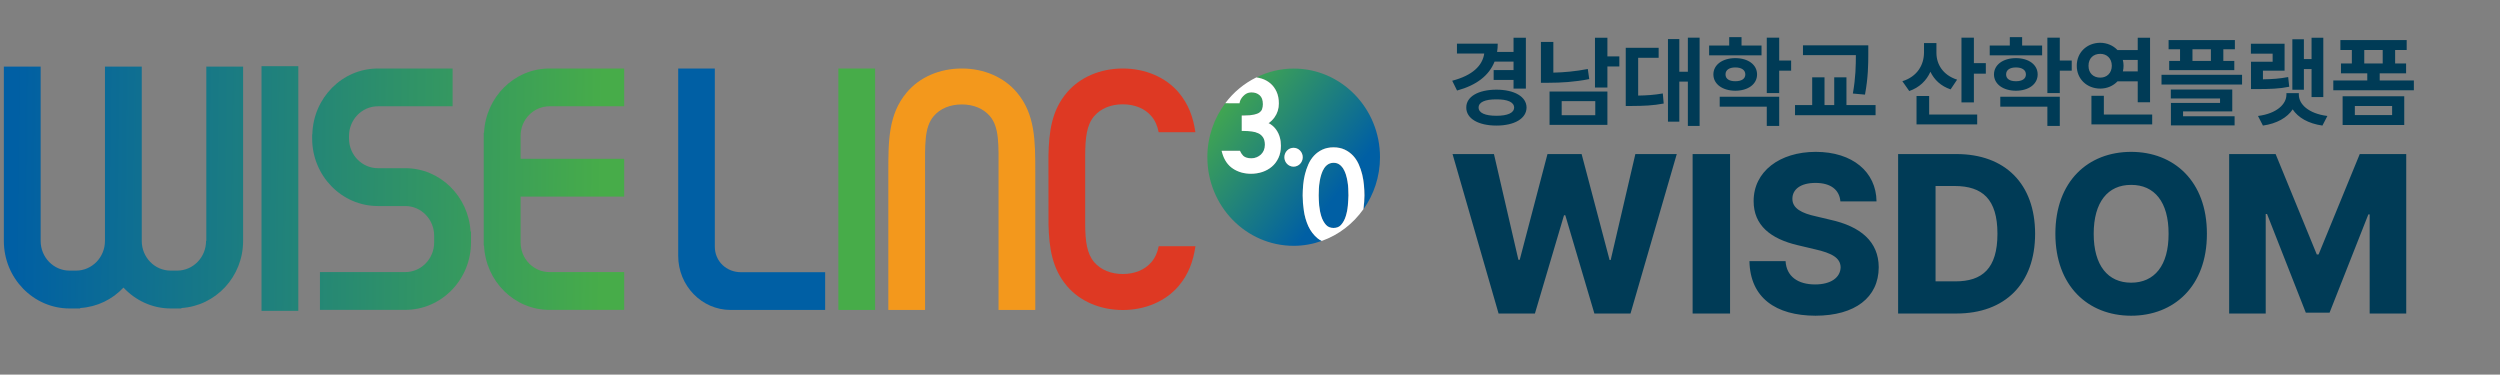 <svg width="327" height="49" viewBox="0 0 327 49" fill="none" xmlns="http://www.w3.org/2000/svg">
<rect x="0" y="0" width="327" height="49" fill="#808080" stroke="none"/>
<path d="M39.019 8.658H34.205V40.658H39.019V8.658Z" fill="url(#paint0_linear_503_62719)"/>
<path d="M71.871 13.903H81.644V8.96H71.871C67.27 8.96 63.533 12.697 63.313 17.364H63.273V17.783V31.709V32.128H63.313C63.533 36.795 67.27 40.532 71.871 40.532H81.644V35.589H71.871C69.783 35.589 68.094 33.846 68.094 31.709V25.718H81.644V20.774H68.094V17.783C68.086 15.646 69.783 13.903 71.871 13.903Z" fill="url(#paint1_linear_503_62719)"/>
<path d="M53.01 21.998H50.791H49.428C47.34 21.998 45.651 20.255 45.651 18.118V17.783C45.651 15.638 47.348 13.903 49.428 13.903H59.202V8.96H49.428C44.762 8.96 40.968 12.806 40.854 17.573H40.83V18.118C40.83 22.986 44.688 26.95 49.428 26.95H52.137H53.01C55.098 26.95 56.787 28.693 56.787 30.829V31.374V31.709C56.787 33.854 55.09 35.589 53.01 35.589H41.849V40.532H53.01C57.749 40.532 61.608 36.569 61.608 31.701V31.366V30.829V30.285H61.551C61.274 25.676 57.57 21.998 53.01 21.998Z" fill="url(#paint2_linear_503_62719)"/>
<path d="M26.952 31.516C26.952 33.661 25.256 35.396 23.175 35.396H22.645H22.319C20.23 35.396 18.541 33.653 18.541 31.516V8.708H13.728V31.516C13.728 33.661 12.031 35.396 9.951 35.396H9.421H9.094C7.006 35.396 5.317 33.653 5.317 31.516V8.708H0.504V31.516C0.504 36.385 4.363 40.348 9.103 40.348H9.429H9.959H10.489V40.289C12.708 40.147 14.699 39.166 16.151 37.616C17.718 39.292 19.904 40.348 22.343 40.348H22.669H23.2H23.73V40.289C28.217 40.004 31.798 36.2 31.798 31.516V8.708H26.985V31.516H26.952Z" fill="url(#paint3_linear_503_62719)"/>
<path d="M171.146 29.589C170.861 28.969 170.665 28.282 170.559 27.561C170.453 26.858 170.404 26.187 170.404 25.559C170.404 25.131 170.429 24.679 170.469 24.21C170.51 23.741 170.592 23.271 170.698 22.819C170.812 22.366 170.959 21.922 171.146 21.503C171.334 21.067 171.587 20.691 171.889 20.364C172.199 20.037 172.558 19.777 172.974 19.576C173.398 19.375 173.888 19.274 174.442 19.274C174.997 19.274 175.487 19.375 175.911 19.576C176.327 19.769 176.694 20.037 176.996 20.364C177.298 20.691 177.551 21.067 177.738 21.503C177.926 21.922 178.073 22.366 178.187 22.819C178.293 23.271 178.375 23.741 178.415 24.21C178.456 24.679 178.481 25.131 178.481 25.559C178.481 26.12 178.432 26.723 178.35 27.36C179.696 25.45 180.504 23.104 180.504 20.565C180.504 14.163 175.446 8.968 169.213 8.968C167.467 8.968 165.819 9.387 164.343 10.116C164.571 10.149 164.799 10.2 165.02 10.267C165.46 10.401 165.852 10.619 166.186 10.904C166.529 11.197 166.798 11.566 166.994 12.001C167.19 12.437 167.288 12.957 167.288 13.526C167.288 14.205 167.092 14.817 166.717 15.345C166.496 15.646 166.243 15.898 165.942 16.099C166.031 16.141 166.113 16.191 166.195 16.241C166.488 16.434 166.749 16.685 166.953 16.979C167.157 17.263 167.312 17.59 167.41 17.951C167.508 18.302 167.557 18.671 167.557 19.056C167.557 19.66 167.443 20.196 167.231 20.657C167.01 21.118 166.717 21.503 166.358 21.805C165.999 22.107 165.575 22.333 165.11 22.492C164.644 22.643 164.155 22.718 163.649 22.718C162.768 22.718 161.985 22.5 161.308 22.065C160.614 21.62 160.133 20.917 159.872 19.978L159.799 19.718H162.197C162.319 19.995 162.466 20.221 162.638 20.38C162.866 20.59 163.225 20.699 163.706 20.699C163.951 20.699 164.171 20.657 164.383 20.565C164.596 20.481 164.783 20.355 164.946 20.204C165.101 20.054 165.232 19.878 165.322 19.66C165.411 19.45 165.46 19.207 165.46 18.939C165.46 18.529 165.387 18.21 165.232 17.976C165.077 17.733 164.881 17.557 164.636 17.439C164.375 17.305 164.082 17.221 163.763 17.188C163.421 17.146 163.078 17.121 162.752 17.121H162.434V15.102H162.752C163.282 15.102 163.723 15.06 164.057 14.984C164.367 14.909 164.612 14.817 164.775 14.691C164.93 14.574 165.028 14.44 165.093 14.272C165.158 14.079 165.199 13.861 165.199 13.618C165.199 13.091 165.069 12.713 164.791 12.462C164.506 12.202 164.147 12.077 163.706 12.077C163.38 12.077 163.078 12.169 162.825 12.378C162.156 12.931 162.148 13.493 162.148 13.493L160.28 13.484C158.803 15.445 157.922 17.892 157.922 20.556C157.922 26.958 162.98 32.153 169.213 32.153C170.51 32.153 171.758 31.919 172.917 31.5C172.729 31.407 172.55 31.299 172.386 31.173C171.856 30.762 171.44 30.226 171.146 29.589ZM169.197 21.797C168.536 21.797 167.997 21.244 167.997 20.565C167.997 19.886 168.536 19.333 169.197 19.333C169.857 19.333 170.396 19.886 170.396 20.565C170.396 21.244 169.857 21.797 169.197 21.797Z" fill="url(#paint4_linear_503_62719)"/>
<path d="M176.245 23.724C176.197 23.397 176.115 23.087 176.017 22.777C175.927 22.484 175.805 22.224 175.65 21.998C175.511 21.78 175.332 21.612 175.128 21.487C174.932 21.369 174.695 21.302 174.426 21.302C174.149 21.302 173.912 21.361 173.725 21.487C173.521 21.612 173.349 21.788 173.202 21.998C173.056 22.224 172.933 22.492 172.835 22.777C172.738 23.079 172.664 23.397 172.607 23.724C172.55 24.051 172.517 24.377 172.501 24.696C172.485 25.023 172.476 25.308 172.476 25.567C172.476 25.936 172.501 26.38 172.542 26.891C172.582 27.386 172.68 27.863 172.827 28.324C172.966 28.76 173.17 29.128 173.439 29.43C173.676 29.698 173.994 29.824 174.418 29.824C174.834 29.824 175.152 29.69 175.397 29.43C175.666 29.128 175.87 28.76 176.009 28.324C176.156 27.863 176.245 27.386 176.294 26.891C176.335 26.38 176.36 25.936 176.36 25.567C176.36 25.308 176.352 25.023 176.335 24.696C176.335 24.377 176.303 24.051 176.245 23.724Z" fill="url(#paint5_linear_503_62719)"/>
<path d="M178.334 27.36C178.415 26.724 178.464 26.12 178.464 25.559C178.464 25.131 178.44 24.679 178.399 24.21C178.358 23.741 178.276 23.271 178.17 22.819C178.056 22.366 177.909 21.922 177.722 21.503C177.526 21.068 177.281 20.691 176.979 20.364C176.669 20.037 176.31 19.777 175.894 19.576C175.47 19.375 174.981 19.274 174.426 19.274C173.871 19.274 173.382 19.375 172.957 19.576C172.541 19.769 172.174 20.037 171.872 20.364C171.57 20.691 171.318 21.068 171.13 21.503C170.942 21.922 170.795 22.366 170.681 22.819C170.567 23.271 170.494 23.741 170.453 24.21C170.412 24.671 170.388 25.123 170.388 25.559C170.388 26.179 170.436 26.849 170.543 27.561C170.649 28.282 170.844 28.961 171.13 29.589C171.424 30.226 171.84 30.762 172.354 31.19C172.517 31.324 172.696 31.424 172.884 31.516C175.103 30.729 176.996 29.262 178.334 27.36ZM176.302 26.883C176.261 27.377 176.163 27.855 176.017 28.316C175.878 28.751 175.674 29.12 175.405 29.422C175.168 29.69 174.85 29.815 174.426 29.815C174.01 29.815 173.692 29.681 173.447 29.422C173.178 29.12 172.974 28.751 172.835 28.316C172.688 27.855 172.598 27.377 172.549 26.883C172.509 26.372 172.484 25.927 172.484 25.559C172.484 25.299 172.492 25.014 172.509 24.687C172.525 24.369 172.558 24.042 172.615 23.715C172.664 23.389 172.745 23.07 172.843 22.768C172.933 22.484 173.055 22.215 173.21 21.989C173.349 21.771 173.528 21.604 173.732 21.478C173.928 21.361 174.165 21.294 174.434 21.294C174.711 21.294 174.948 21.352 175.136 21.478C175.34 21.604 175.511 21.78 175.658 21.989C175.805 22.215 175.927 22.484 176.025 22.768C176.123 23.07 176.196 23.389 176.253 23.715C176.31 24.042 176.343 24.369 176.359 24.687C176.376 25.014 176.384 25.299 176.384 25.559C176.367 25.927 176.351 26.372 176.302 26.883Z" fill="white"/>
<path d="M162.809 12.387C163.07 12.177 163.364 12.085 163.69 12.085C164.131 12.085 164.49 12.211 164.775 12.47C165.053 12.722 165.183 13.099 165.183 13.627C165.183 13.87 165.151 14.088 165.077 14.28C165.02 14.448 164.914 14.582 164.759 14.699C164.596 14.825 164.351 14.925 164.041 14.993C163.715 15.068 163.274 15.11 162.736 15.11H162.418V17.129H162.736C163.062 17.129 163.405 17.154 163.747 17.196C164.066 17.238 164.359 17.322 164.62 17.448C164.865 17.565 165.061 17.749 165.216 17.984C165.371 18.218 165.444 18.537 165.444 18.948C165.444 19.216 165.395 19.459 165.306 19.668C165.216 19.878 165.085 20.062 164.93 20.213C164.767 20.364 164.58 20.489 164.367 20.573C164.155 20.657 163.935 20.707 163.69 20.707C163.209 20.707 162.85 20.598 162.622 20.389C162.458 20.23 162.312 20.012 162.181 19.727H159.783L159.856 19.986C160.117 20.925 160.607 21.629 161.292 22.073C161.961 22.509 162.752 22.727 163.633 22.727C164.139 22.727 164.628 22.651 165.093 22.5C165.558 22.349 165.983 22.115 166.342 21.813C166.709 21.512 167.002 21.118 167.215 20.665C167.435 20.204 167.541 19.668 167.541 19.065C167.541 18.679 167.492 18.302 167.394 17.959C167.296 17.607 167.141 17.28 166.937 16.987C166.733 16.694 166.48 16.451 166.179 16.249C166.097 16.199 166.015 16.149 165.926 16.107C166.219 15.914 166.48 15.663 166.701 15.353C167.084 14.825 167.272 14.213 167.272 13.535C167.272 12.956 167.174 12.445 166.978 12.01C166.782 11.574 166.513 11.205 166.17 10.912C165.836 10.627 165.444 10.409 165.004 10.275C164.783 10.208 164.555 10.158 164.327 10.124C162.728 10.912 161.333 12.068 160.264 13.501L162.132 13.509C162.132 13.501 162.14 12.94 162.809 12.387Z" fill="white"/>
<path d="M169.197 21.797C169.859 21.797 170.396 21.245 170.396 20.565C170.396 19.884 169.859 19.333 169.197 19.333C168.534 19.333 167.997 19.884 167.997 20.565C167.997 21.245 168.534 21.797 169.197 21.797Z" fill="white"/>
<path d="M125.804 8.96C128.709 8.96 131.327 10.099 133 12.085C135.415 14.942 135.415 18.428 135.415 22.475V40.541H130.609V22.475C130.609 18.973 130.74 16.66 129.475 15.185C128.635 14.205 127.338 13.66 125.804 13.66C124.271 13.66 122.965 14.205 122.133 15.185C120.869 16.66 120.999 18.973 120.999 22.475V40.541H116.194V22.475C116.194 18.436 116.194 14.942 118.609 12.085C120.273 10.099 122.9 8.96 125.804 8.96Z" fill="#F3981C"/>
<path d="M88.709 33.469V8.96H93.498V32.254C93.498 34.198 95.031 35.605 96.924 35.605H107.929V40.541H95.57C91.776 40.541 88.709 37.357 88.709 33.469Z" fill="#005FA4"/>
<path d="M114.464 8.96H109.659V40.541H114.464V8.96Z" fill="#47AC49"/>
<path d="M150.58 34.315C149.732 35.295 148.41 35.84 146.86 35.84C145.31 35.84 143.989 35.295 143.14 34.315C142.161 33.184 141.957 31.567 141.941 29.304V20.414C141.949 18.026 142.129 16.333 143.14 15.169C143.989 14.188 145.31 13.644 146.86 13.644C148.41 13.644 149.732 14.188 150.58 15.169C151.078 15.739 151.388 16.442 151.551 17.289H156.356C156.079 15.37 155.475 13.627 154.145 12.068C152.457 10.099 149.805 8.96 146.86 8.96C143.923 8.96 141.264 10.099 139.567 12.085C137.544 14.448 137.201 17.247 137.136 20.422L137.144 29.313C137.217 32.396 137.601 35.119 139.567 37.424C141.256 39.41 143.915 40.549 146.86 40.549C149.797 40.549 152.457 39.41 154.154 37.424C155.483 35.865 156.087 34.122 156.364 32.203H151.559C151.396 33.041 151.078 33.745 150.58 34.315Z" fill="#DE3923"/>
<path d="M199.584 4.936V11.588H197.971V10.459H195.369V9.164H197.971V8.059H195.49C194.766 9.887 193.122 11.15 190.583 11.842L189.948 10.56C192.601 9.868 193.909 8.592 194.137 7.005H190.57V5.71H195.902C195.902 6.085 195.877 6.447 195.82 6.79H197.971V4.936H199.584ZM191.789 14.064C191.782 12.636 193.363 11.734 195.737 11.728C198.079 11.734 199.666 12.636 199.673 14.064C199.666 15.511 198.079 16.425 195.737 16.425C193.363 16.425 191.782 15.511 191.789 14.064ZM193.401 14.064C193.401 14.781 194.271 15.143 195.737 15.143C197.172 15.143 198.041 14.781 198.048 14.064C198.041 13.353 197.172 12.985 195.737 12.998C194.271 12.985 193.401 13.353 193.401 14.064ZM210.248 4.936V7.374H211.809V8.694H210.248V11.449H208.623V4.936H210.248ZM201.552 10.827V5.482H203.177V9.5C204.579 9.468 206.084 9.335 207.683 9.024L207.874 10.344C205.969 10.725 204.173 10.827 202.542 10.827H201.552ZM202.681 16.336V11.969H210.248V16.336H202.681ZM204.268 15.067H208.661V13.226H204.268V15.067ZM222.308 4.923V16.476H220.772V10.674H219.655V15.918H218.17V5.114H219.655V9.379H220.772V4.923H222.308ZM212.647 13.861V6.256H216.951V7.564H214.272V12.502C215.389 12.483 216.38 12.42 217.497 12.223L217.611 13.543C216.202 13.81 214.97 13.854 213.447 13.861H212.647ZM230.408 5.952V7.234H223.552V5.952H226.18V4.86H227.793V5.952H230.408ZM224.111 9.735C224.111 8.465 225.304 7.608 226.98 7.602C228.662 7.608 229.824 8.465 229.824 9.735C229.824 11.004 228.662 11.861 226.98 11.868C225.304 11.861 224.111 11.004 224.111 9.735ZM224.936 13.95V12.655H232.719V16.476H231.094V13.95H224.936ZM225.698 9.735C225.692 10.325 226.206 10.63 226.98 10.623C227.761 10.63 228.288 10.325 228.288 9.735C228.288 9.138 227.761 8.821 226.98 8.821C226.206 8.821 225.692 9.138 225.698 9.735ZM231.094 12.172V4.923H232.719V7.919H234.28V9.24H232.719V12.172H231.094ZM244.373 5.926V7.056C244.366 8.465 244.366 10.046 243.941 12.376L242.354 12.236C242.729 10.116 242.741 8.548 242.748 7.208H235.829V5.926H244.373ZM234.788 15.067V13.747H237.035V10.116H238.647V13.747H239.917V10.116H241.516V13.747H245.325V15.067H234.788ZM253.285 6.904C253.279 8.383 254.116 9.817 255.989 10.42L255.138 11.69C253.875 11.265 252.999 10.44 252.498 9.386C251.984 10.541 251.063 11.449 249.73 11.906L248.829 10.623C250.803 10.014 251.647 8.465 251.66 6.891V5.634H253.285V6.904ZM250.682 16.273V12.553H252.333V14.978H258.617V16.273H250.682ZM256.56 13.391V4.923H258.185V8.262H259.747V9.633H258.185V13.391H256.56ZM267.11 5.952V7.234H260.255V5.952H262.883V4.86H264.495V5.952H267.11ZM260.813 9.735C260.813 8.465 262.007 7.608 263.682 7.602C265.365 7.608 266.526 8.465 266.526 9.735C266.526 11.004 265.365 11.861 263.682 11.868C262.007 11.861 260.813 11.004 260.813 9.735ZM261.638 13.95V12.655H269.421V16.476H267.796V13.95H261.638ZM262.4 9.735C262.394 10.325 262.908 10.63 263.682 10.623C264.463 10.63 264.99 10.325 264.99 9.735C264.99 9.138 264.463 8.821 263.682 8.821C262.908 8.821 262.394 9.138 262.4 9.735ZM267.796 12.172V4.923H269.421V7.919H270.982V9.24H269.421V12.172H267.796ZM281.227 4.936V13.378H279.615V10.636H276.974C276.416 11.227 275.616 11.588 274.715 11.588C272.963 11.588 271.63 10.319 271.642 8.605C271.63 6.866 272.963 5.603 274.715 5.596C275.61 5.603 276.409 5.958 276.968 6.548H279.615V4.936H281.227ZM273.178 8.605C273.172 9.57 273.813 10.154 274.715 10.154C275.565 10.154 276.219 9.57 276.225 8.605C276.219 7.627 275.565 7.043 274.715 7.043C273.813 7.043 273.172 7.627 273.178 8.605ZM273.559 16.273V12.528H275.184V14.978H281.507V16.273H273.559ZM277.666 7.843C277.73 8.084 277.761 8.338 277.761 8.605C277.761 8.859 277.73 9.106 277.673 9.341H279.615V7.843H277.666ZM292.323 5.241V6.447H290.812V7.97H292.247V9.176H283.728V7.97H285.15V6.447H283.652V5.241H292.323ZM282.725 11.055V9.786H293.262V11.055H282.725ZM283.944 12.883V11.715H291.98V14.572H285.544V15.207H292.285V16.4H283.957V13.467H290.381V12.883H283.944ZM286.775 7.97H289.187V6.447H286.775V7.97ZM303.888 4.936V12.693H302.352V9.037H301.349V11.741H299.839V5.139H301.349V7.729H302.352V4.936H303.888ZM294.418 7.018V5.723H298.823V9.24H295.992V10.376C297.255 10.357 298.201 10.287 299.293 10.078L299.432 11.347C298.106 11.614 296.969 11.646 295.23 11.652H294.43V8.072H297.261V7.018H294.418ZM295.344 15.168C297.814 14.857 299.064 13.607 299.064 12.388V12.185H300.689V12.388C300.683 13.607 301.927 14.857 304.422 15.168L303.774 16.425C301.933 16.165 300.588 15.384 299.883 14.305C299.166 15.384 297.82 16.165 295.992 16.425L295.344 15.168ZM315.733 10.522V11.804H305.196V10.522H309.639V9.595H306.199V8.3H307.621V6.536H306.123V5.241H314.794V6.536H313.283V8.3H314.718V9.595H311.264V10.522H315.733ZM306.415 16.349V12.591H314.476V16.349H306.415ZM308.014 15.054H312.889V13.861H308.014V15.054ZM309.246 8.3H311.658V6.536H309.246V8.3Z" fill="#003B56"/>
<path d="M196.014 41.008L189.993 20.151H195.409L198.607 33.979H198.78L202.41 20.151H206.875L210.534 34.008H210.678L213.905 20.151H219.321L213.271 41.008H208.546L204.743 28.159H204.571L200.768 41.008H196.014ZM226.292 20.151V41.008H221.395V20.151H226.292ZM240.725 26.345C240.596 24.832 239.472 23.925 237.47 23.925C235.482 23.925 234.459 24.789 234.445 25.97C234.416 27.266 235.684 27.9 237.556 28.303L239.371 28.736C243.39 29.614 245.724 31.616 245.738 34.958C245.724 38.905 242.656 41.282 237.47 41.296C232.27 41.282 228.914 38.948 228.827 34.152H233.552C233.667 36.168 235.18 37.205 237.412 37.205C239.487 37.205 240.725 36.298 240.754 34.958C240.725 33.748 239.659 33.114 237.355 32.596L235.165 32.077C231.579 31.242 229.375 29.456 229.375 26.316C229.36 22.441 232.774 19.863 237.499 19.863C242.31 19.863 245.407 22.484 245.45 26.345H240.725ZM255.907 41.008H248.273V20.151H255.907C262.274 20.151 266.192 24.054 266.192 30.579C266.192 37.09 262.274 41.008 255.907 41.008ZM253.171 36.802H255.735C259.307 36.816 261.266 35.102 261.266 30.579C261.266 26.042 259.307 24.342 255.677 24.328H253.171V36.802ZM288.663 30.579C288.677 37.45 284.342 41.296 278.753 41.296C273.135 41.296 268.843 37.421 268.843 30.579C268.843 23.694 273.135 19.863 278.753 19.863C284.342 19.863 288.677 23.694 288.663 30.579ZM273.855 30.579C273.855 34.728 275.713 36.975 278.753 36.975C281.806 36.975 283.665 34.728 283.65 30.579C283.665 26.431 281.806 24.169 278.753 24.184C275.713 24.169 273.855 26.431 273.855 30.579ZM291.573 20.151H297.651L303.038 33.287H303.269L308.656 20.151H314.735V41.008H309.952V28.044H309.78L304.709 40.893H301.598L296.528 27.987H296.355V41.008H291.573V20.151Z" fill="#003B56"/>
<defs>
<linearGradient id="paint0_linear_503_62719" x1="1.935" y1="24.201" x2="78.853" y2="25.17" gradientUnits="userSpaceOnUse">
<stop stop-color="#005FA4"/>
<stop offset="1" stop-color="#47AC49"/>
</linearGradient>
<linearGradient id="paint1_linear_503_62719" x1="1.941" y1="23.752" x2="78.859" y2="24.722" gradientUnits="userSpaceOnUse">
<stop stop-color="#005FA4"/>
<stop offset="1" stop-color="#47AC49"/>
</linearGradient>
<linearGradient id="paint2_linear_503_62719" x1="1.937" y1="24.101" x2="78.855" y2="25.07" gradientUnits="userSpaceOnUse">
<stop stop-color="#005FA4"/>
<stop offset="1" stop-color="#47AC49"/>
</linearGradient>
<linearGradient id="paint3_linear_503_62719" x1="1.934" y1="24.281" x2="78.852" y2="25.251" gradientUnits="userSpaceOnUse">
<stop stop-color="#005FA4"/>
<stop offset="1" stop-color="#47AC49"/>
</linearGradient>
<linearGradient id="paint4_linear_503_62719" x1="158.967" y1="12.194" x2="175.31" y2="24.873" gradientUnits="userSpaceOnUse">
<stop stop-color="#47AC49"/>
<stop offset="1" stop-color="#005FA4"/>
</linearGradient>
<linearGradient id="paint5_linear_503_62719" x1="158.628" y1="12.63" x2="174.971" y2="25.31" gradientUnits="userSpaceOnUse">
<stop stop-color="#47AC49"/>
<stop offset="1" stop-color="#005FA4"/>
</linearGradient>
</defs>
</svg>
